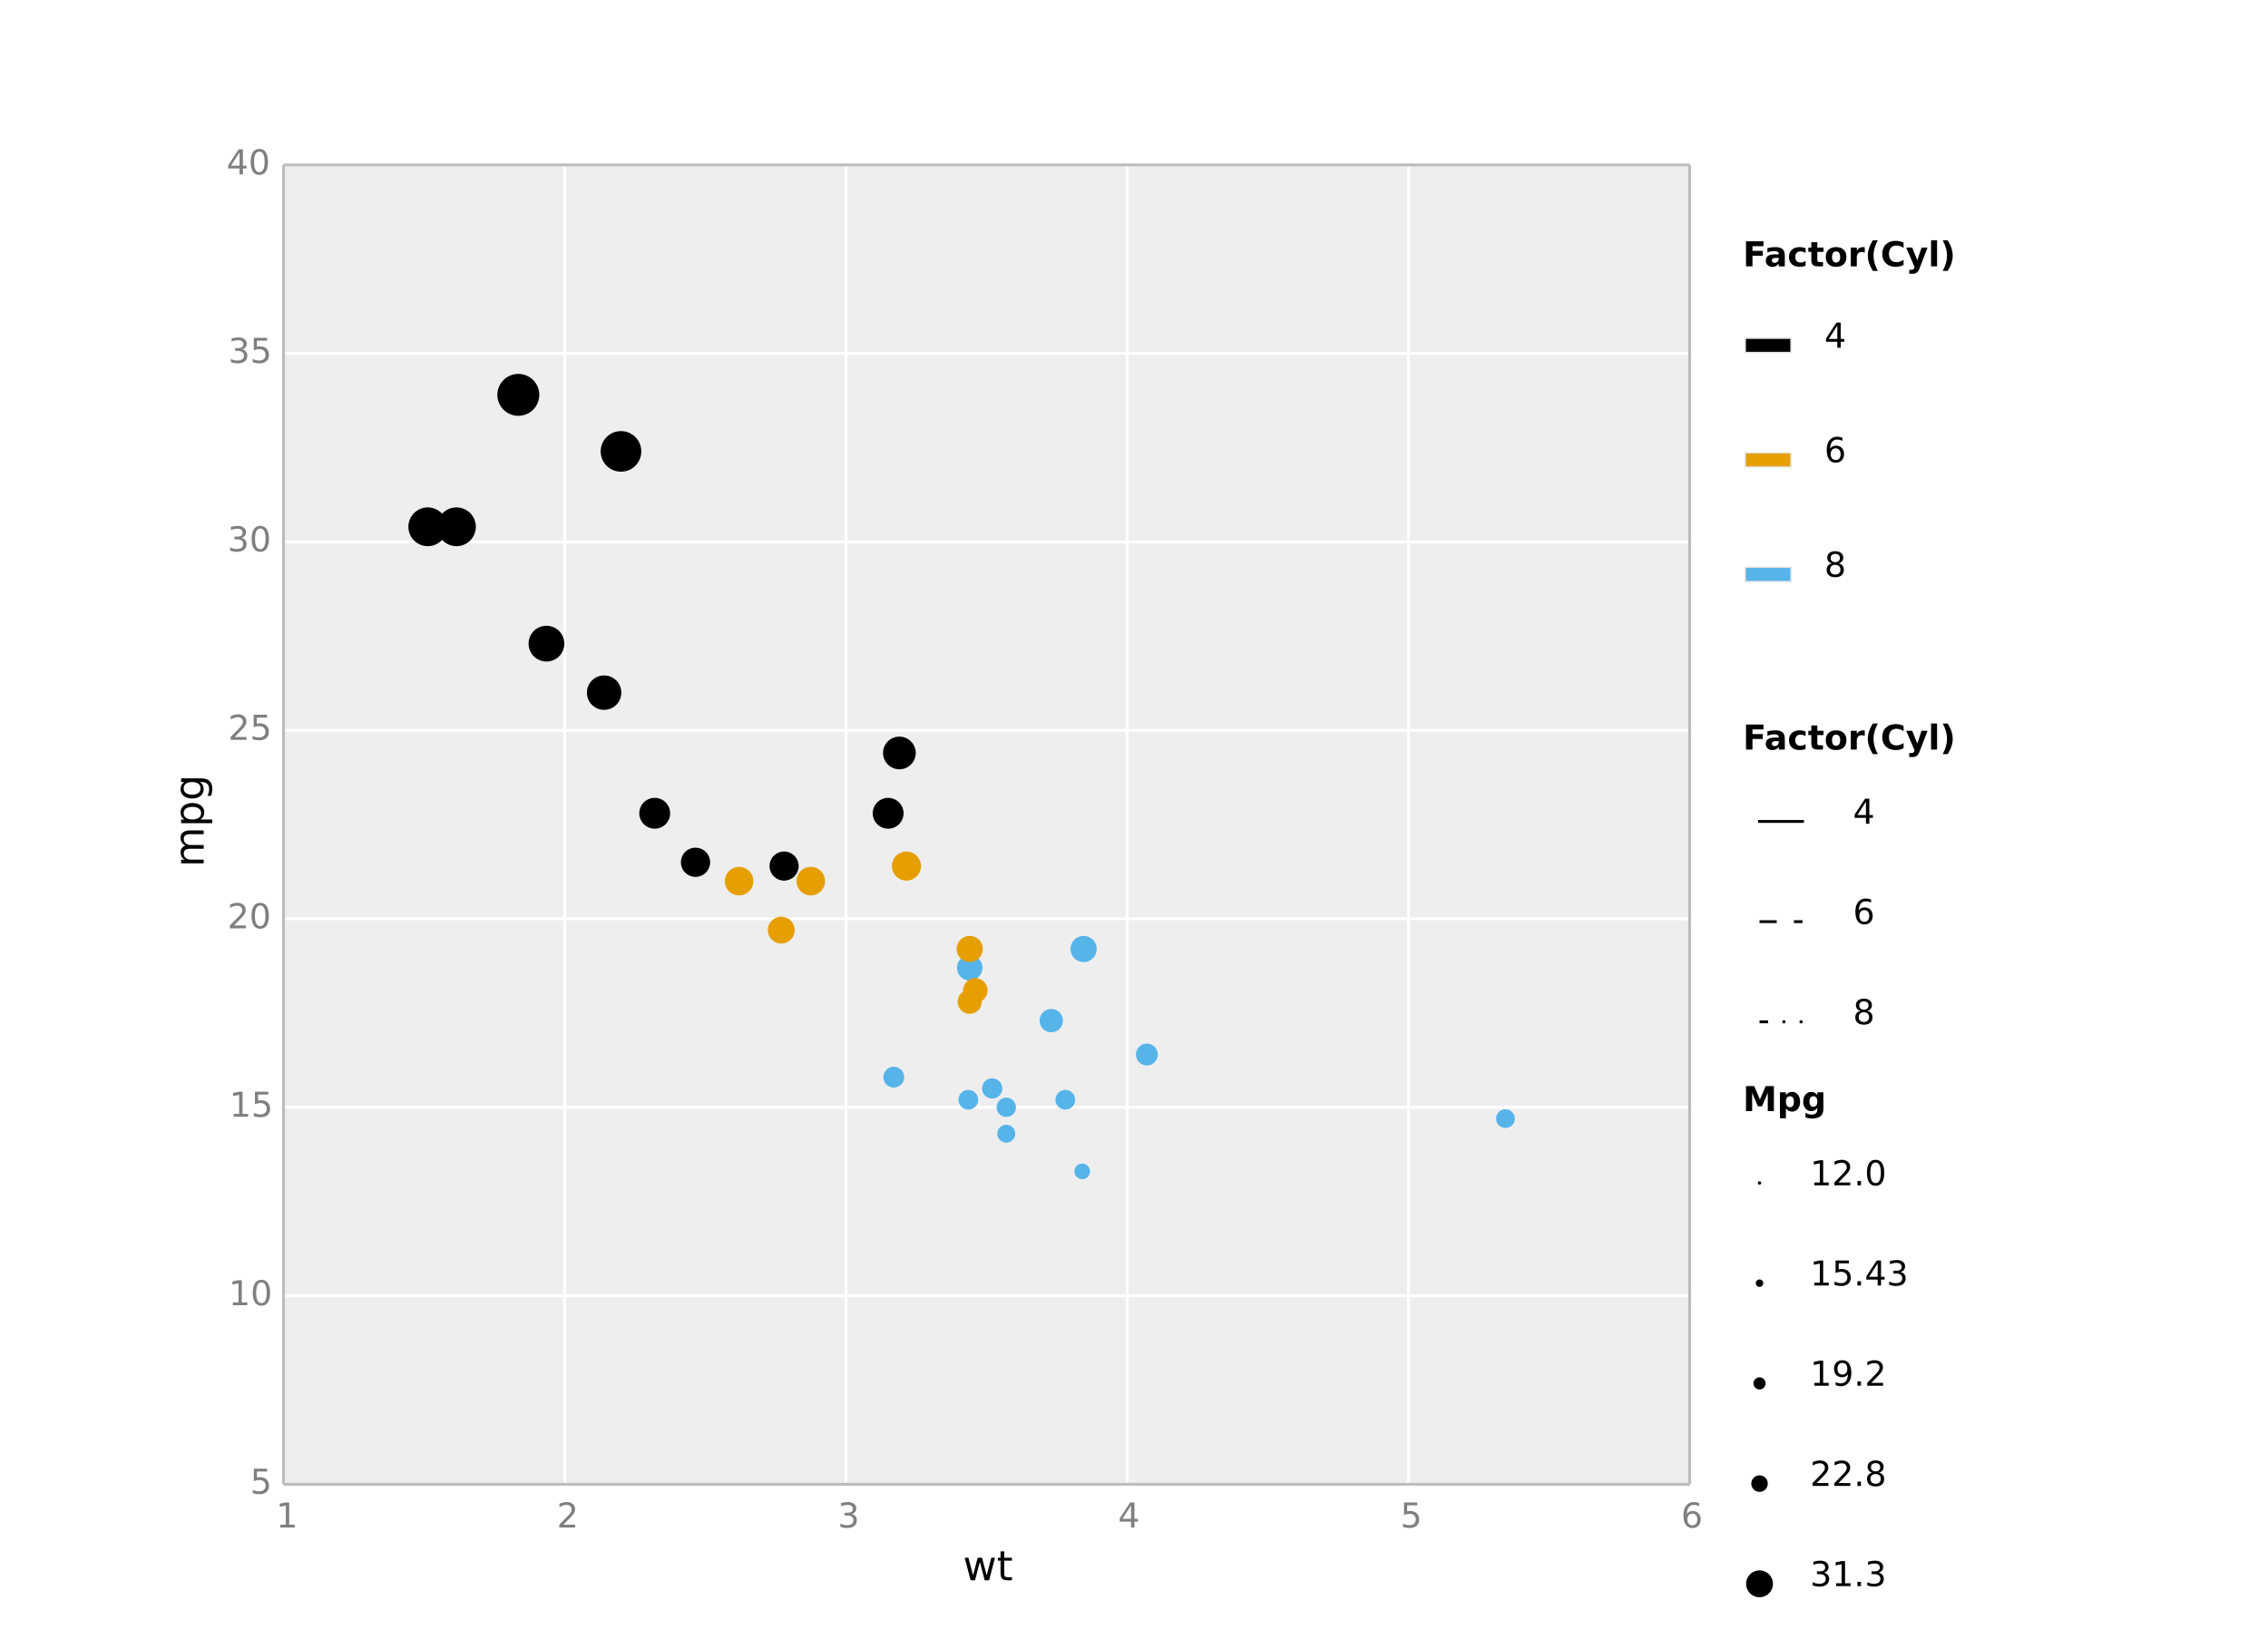 <?xml version="1.0" encoding="utf-8" standalone="no"?>
<!DOCTYPE svg PUBLIC "-//W3C//DTD SVG 1.1//EN"
  "http://www.w3.org/Graphics/SVG/1.1/DTD/svg11.dtd">
<!-- Created with matplotlib (http://matplotlib.org/) -->
<svg height="576pt" version="1.1" viewBox="0 0 792 576" width="792pt" xmlns="http://www.w3.org/2000/svg" xmlns:xlink="http://www.w3.org/1999/xlink">
 <defs>
  <style type="text/css">
*{stroke-linecap:butt;stroke-linejoin:round;}
  </style>
 </defs>
 <g id="figure_1">
  <g id="patch_1">
   <path d="
M0 576
L792 576
L792 0
L0 0
z
" style="fill:#ffffff;"/>
  </g>
  <g id="axes_1">
   <g id="patch_2">
    <path d="
M99 518.4
L590.04 518.4
L590.04 57.6
L99 57.6
z
" style="fill:#eeeeee;"/>
   </g>
   <g id="matplotlib.axis_1">
    <g id="xtick_1">
     <g id="line2d_1">
      <path clip-path="url(#pfeb518cb43)" d="
M99 518.4
L99 57.6" style="fill:none;stroke:#ffffff;stroke-linecap:square;"/>
     </g>
     <g id="line2d_2">
      <defs>
       <path d="
M0 0
L0 0" id="ma7cca62f3e" style="stroke:#7f7f7f;stroke-width:0.5;"/>
      </defs>
      <g>
       <use style="fill:#7f7f7f;stroke:#7f7f7f;stroke-width:0.5;" x="99.0" xlink:href="#ma7cca62f3e" y="518.4"/>
      </g>
     </g>
     <g id="line2d_3">
      <g>
       <use style="fill:#7f7f7f;stroke:#7f7f7f;stroke-width:0.5;" x="99.0" xlink:href="#ma7cca62f3e" y="57.6"/>
      </g>
     </g>
     <g id="text_1">
      <!-- 1 -->
      <defs>
       <path d="
M12.406 8.297
L28.516 8.297
L28.516 63.922
L10.984 60.406
L10.984 69.391
L28.422 72.906
L38.281 72.906
L38.281 8.297
L54.391 8.297
L54.391 0
L12.406 0
z
" id="BitstreamVeraSans-Roman-31"/>
      </defs>
      <g style="fill:#7f7f7f;" transform="translate(96.396 533.518)scale(0.12 -0.12)">
       <use xlink:href="#BitstreamVeraSans-Roman-31"/>
      </g>
     </g>
    </g>
    <g id="xtick_2">
     <g id="line2d_4">
      <path clip-path="url(#pfeb518cb43)" d="
M197.208 518.4
L197.208 57.6" style="fill:none;stroke:#ffffff;stroke-linecap:square;"/>
     </g>
     <g id="line2d_5">
      <g>
       <use style="fill:#7f7f7f;stroke:#7f7f7f;stroke-width:0.5;" x="197.208" xlink:href="#ma7cca62f3e" y="518.4"/>
      </g>
     </g>
     <g id="line2d_6">
      <g>
       <use style="fill:#7f7f7f;stroke:#7f7f7f;stroke-width:0.5;" x="197.208" xlink:href="#ma7cca62f3e" y="57.6"/>
      </g>
     </g>
     <g id="text_2">
      <!-- 2 -->
      <defs>
       <path d="
M19.188 8.297
L53.609 8.297
L53.609 0
L7.328 0
L7.328 8.297
Q12.938 14.109 22.625 23.891
Q32.328 33.688 34.812 36.531
Q39.547 41.844 41.422 45.531
Q43.312 49.219 43.312 52.781
Q43.312 58.594 39.234 62.25
Q35.156 65.922 28.609 65.922
Q23.969 65.922 18.812 64.312
Q13.672 62.703 7.812 59.422
L7.812 69.391
Q13.766 71.781 18.938 73
Q24.125 74.219 28.422 74.219
Q39.75 74.219 46.484 68.547
Q53.219 62.891 53.219 53.422
Q53.219 48.922 51.531 44.891
Q49.859 40.875 45.406 35.406
Q44.188 33.984 37.641 27.219
Q31.109 20.453 19.188 8.297" id="BitstreamVeraSans-Roman-32"/>
      </defs>
      <g style="fill:#7f7f7f;" transform="translate(194.431 533.518)scale(0.12 -0.12)">
       <use xlink:href="#BitstreamVeraSans-Roman-32"/>
      </g>
     </g>
    </g>
    <g id="xtick_3">
     <g id="line2d_7">
      <path clip-path="url(#pfeb518cb43)" d="
M295.416 518.4
L295.416 57.6" style="fill:none;stroke:#ffffff;stroke-linecap:square;"/>
     </g>
     <g id="line2d_8">
      <g>
       <use style="fill:#7f7f7f;stroke:#7f7f7f;stroke-width:0.5;" x="295.416" xlink:href="#ma7cca62f3e" y="518.4"/>
      </g>
     </g>
     <g id="line2d_9">
      <g>
       <use style="fill:#7f7f7f;stroke:#7f7f7f;stroke-width:0.5;" x="295.416" xlink:href="#ma7cca62f3e" y="57.6"/>
      </g>
     </g>
     <g id="text_3">
      <!-- 3 -->
      <defs>
       <path d="
M40.578 39.312
Q47.656 37.797 51.625 33
Q55.609 28.219 55.609 21.188
Q55.609 10.406 48.188 4.484
Q40.766 -1.422 27.094 -1.422
Q22.516 -1.422 17.656 -0.516
Q12.797 0.391 7.625 2.203
L7.625 11.719
Q11.719 9.328 16.594 8.109
Q21.484 6.891 26.812 6.891
Q36.078 6.891 40.938 10.547
Q45.797 14.203 45.797 21.188
Q45.797 27.641 41.281 31.266
Q36.766 34.906 28.719 34.906
L20.219 34.906
L20.219 43.016
L29.109 43.016
Q36.375 43.016 40.234 45.922
Q44.094 48.828 44.094 54.297
Q44.094 59.906 40.109 62.906
Q36.141 65.922 28.719 65.922
Q24.656 65.922 20.016 65.031
Q15.375 64.156 9.812 62.312
L9.812 71.094
Q15.438 72.656 20.344 73.438
Q25.25 74.219 29.594 74.219
Q40.828 74.219 47.359 69.109
Q53.906 64.016 53.906 55.328
Q53.906 49.266 50.438 45.094
Q46.969 40.922 40.578 39.312" id="BitstreamVeraSans-Roman-33"/>
      </defs>
      <g style="fill:#7f7f7f;" transform="translate(292.537 533.518)scale(0.12 -0.12)">
       <use xlink:href="#BitstreamVeraSans-Roman-33"/>
      </g>
     </g>
    </g>
    <g id="xtick_4">
     <g id="line2d_10">
      <path clip-path="url(#pfeb518cb43)" d="
M393.624 518.4
L393.624 57.6" style="fill:none;stroke:#ffffff;stroke-linecap:square;"/>
     </g>
     <g id="line2d_11">
      <g>
       <use style="fill:#7f7f7f;stroke:#7f7f7f;stroke-width:0.5;" x="393.624" xlink:href="#ma7cca62f3e" y="518.4"/>
      </g>
     </g>
     <g id="line2d_12">
      <g>
       <use style="fill:#7f7f7f;stroke:#7f7f7f;stroke-width:0.5;" x="393.624" xlink:href="#ma7cca62f3e" y="57.6"/>
      </g>
     </g>
     <g id="text_4">
      <!-- 4 -->
      <defs>
       <path d="
M37.797 64.312
L12.891 25.391
L37.797 25.391
z

M35.203 72.906
L47.609 72.906
L47.609 25.391
L58.016 25.391
L58.016 17.188
L47.609 17.188
L47.609 0
L37.797 0
L37.797 17.188
L4.891 17.188
L4.891 26.703
z
" id="BitstreamVeraSans-Roman-34"/>
      </defs>
      <g style="fill:#7f7f7f;" transform="translate(390.437 533.518)scale(0.12 -0.12)">
       <use xlink:href="#BitstreamVeraSans-Roman-34"/>
      </g>
     </g>
    </g>
    <g id="xtick_5">
     <g id="line2d_13">
      <path clip-path="url(#pfeb518cb43)" d="
M491.832 518.4
L491.832 57.6" style="fill:none;stroke:#ffffff;stroke-linecap:square;"/>
     </g>
     <g id="line2d_14">
      <g>
       <use style="fill:#7f7f7f;stroke:#7f7f7f;stroke-width:0.5;" x="491.832" xlink:href="#ma7cca62f3e" y="518.4"/>
      </g>
     </g>
     <g id="line2d_15">
      <g>
       <use style="fill:#7f7f7f;stroke:#7f7f7f;stroke-width:0.5;" x="491.832" xlink:href="#ma7cca62f3e" y="57.6"/>
      </g>
     </g>
     <g id="text_5">
      <!-- 5 -->
      <defs>
       <path d="
M10.797 72.906
L49.516 72.906
L49.516 64.594
L19.828 64.594
L19.828 46.734
Q21.969 47.469 24.109 47.828
Q26.266 48.188 28.422 48.188
Q40.625 48.188 47.75 41.5
Q54.891 34.812 54.891 23.391
Q54.891 11.625 47.562 5.094
Q40.234 -1.422 26.906 -1.422
Q22.312 -1.422 17.547 -0.641
Q12.797 0.141 7.719 1.703
L7.719 11.625
Q12.109 9.234 16.797 8.062
Q21.484 6.891 26.703 6.891
Q35.156 6.891 40.078 11.328
Q45.016 15.766 45.016 23.391
Q45.016 31 40.078 35.438
Q35.156 39.891 26.703 39.891
Q22.75 39.891 18.812 39.016
Q14.891 38.141 10.797 36.281
z
" id="BitstreamVeraSans-Roman-35"/>
      </defs>
      <g style="fill:#7f7f7f;" transform="translate(489.002 533.518)scale(0.12 -0.12)">
       <use xlink:href="#BitstreamVeraSans-Roman-35"/>
      </g>
     </g>
    </g>
    <g id="xtick_6">
     <g id="line2d_16">
      <path clip-path="url(#pfeb518cb43)" d="
M590.04 518.4
L590.04 57.6" style="fill:none;stroke:#ffffff;stroke-linecap:square;"/>
     </g>
     <g id="line2d_17">
      <g>
       <use style="fill:#7f7f7f;stroke:#7f7f7f;stroke-width:0.5;" x="590.04" xlink:href="#ma7cca62f3e" y="518.4"/>
      </g>
     </g>
     <g id="line2d_18">
      <g>
       <use style="fill:#7f7f7f;stroke:#7f7f7f;stroke-width:0.5;" x="590.04" xlink:href="#ma7cca62f3e" y="57.6"/>
      </g>
     </g>
     <g id="text_6">
      <!-- 6 -->
      <defs>
       <path d="
M33.016 40.375
Q26.375 40.375 22.484 35.828
Q18.609 31.297 18.609 23.391
Q18.609 15.531 22.484 10.953
Q26.375 6.391 33.016 6.391
Q39.656 6.391 43.531 10.953
Q47.406 15.531 47.406 23.391
Q47.406 31.297 43.531 35.828
Q39.656 40.375 33.016 40.375
M52.594 71.297
L52.594 62.312
Q48.875 64.062 45.094 64.984
Q41.312 65.922 37.594 65.922
Q27.828 65.922 22.672 59.328
Q17.531 52.734 16.797 39.406
Q19.672 43.656 24.016 45.922
Q28.375 48.188 33.594 48.188
Q44.578 48.188 50.953 41.516
Q57.328 34.859 57.328 23.391
Q57.328 12.156 50.688 5.359
Q44.047 -1.422 33.016 -1.422
Q20.359 -1.422 13.672 8.266
Q6.984 17.969 6.984 36.375
Q6.984 53.656 15.188 63.938
Q23.391 74.219 37.203 74.219
Q40.922 74.219 44.703 73.484
Q48.484 72.75 52.594 71.297" id="BitstreamVeraSans-Roman-36"/>
      </defs>
      <g style="fill:#7f7f7f;" transform="translate(587.019 533.518)scale(0.12 -0.12)">
       <use xlink:href="#BitstreamVeraSans-Roman-36"/>
      </g>
     </g>
    </g>
    <g id="text_7">
     <!-- wt -->
     <defs>
      <path d="
M4.203 54.688
L13.188 54.688
L24.422 12.016
L35.594 54.688
L46.188 54.688
L57.422 12.016
L68.609 54.688
L77.594 54.688
L63.281 0
L52.688 0
L40.922 44.828
L29.109 0
L18.5 0
z
" id="BitstreamVeraSans-Roman-77"/>
      <path d="
M18.312 70.219
L18.312 54.688
L36.812 54.688
L36.812 47.703
L18.312 47.703
L18.312 18.016
Q18.312 11.328 20.141 9.422
Q21.969 7.516 27.594 7.516
L36.812 7.516
L36.812 0
L27.594 0
Q17.188 0 13.234 3.875
Q9.281 7.766 9.281 18.016
L9.281 47.703
L2.688 47.703
L2.688 54.688
L9.281 54.688
L9.281 70.219
z
" id="BitstreamVeraSans-Roman-74"/>
     </defs>
     <g transform="translate(336.284 551.956)scale(0.144 -0.144)">
      <use xlink:href="#BitstreamVeraSans-Roman-77"/>
      <use x="81.787" xlink:href="#BitstreamVeraSans-Roman-74"/>
     </g>
    </g>
   </g>
   <g id="matplotlib.axis_2">
    <g id="ytick_1">
     <g id="line2d_19">
      <path clip-path="url(#pfeb518cb43)" d="
M99 518.4
L590.04 518.4" style="fill:none;stroke:#ffffff;stroke-linecap:square;"/>
     </g>
     <g id="line2d_20">
      <g>
       <use style="fill:#7f7f7f;stroke:#7f7f7f;stroke-width:0.5;" x="99.0" xlink:href="#ma7cca62f3e" y="518.4"/>
      </g>
     </g>
     <g id="line2d_21">
      <g>
       <use style="fill:#7f7f7f;stroke:#7f7f7f;stroke-width:0.5;" x="590.04" xlink:href="#ma7cca62f3e" y="518.4"/>
      </g>
     </g>
     <g id="text_8">
      <!-- 5 -->
      <g style="fill:#7f7f7f;" transform="translate(87.339 521.711)scale(0.12 -0.12)">
       <use xlink:href="#BitstreamVeraSans-Roman-35"/>
      </g>
     </g>
    </g>
    <g id="ytick_2">
     <g id="line2d_22">
      <path clip-path="url(#pfeb518cb43)" d="
M99 452.571
L590.04 452.571" style="fill:none;stroke:#ffffff;stroke-linecap:square;"/>
     </g>
     <g id="line2d_23">
      <g>
       <use style="fill:#7f7f7f;stroke:#7f7f7f;stroke-width:0.5;" x="99.0" xlink:href="#ma7cca62f3e" y="452.571"/>
      </g>
     </g>
     <g id="line2d_24">
      <g>
       <use style="fill:#7f7f7f;stroke:#7f7f7f;stroke-width:0.5;" x="590.04" xlink:href="#ma7cca62f3e" y="452.571"/>
      </g>
     </g>
     <g id="text_9">
      <!-- 10 -->
      <defs>
       <path d="
M31.781 66.406
Q24.172 66.406 20.328 58.906
Q16.5 51.422 16.5 36.375
Q16.5 21.391 20.328 13.891
Q24.172 6.391 31.781 6.391
Q39.453 6.391 43.281 13.891
Q47.125 21.391 47.125 36.375
Q47.125 51.422 43.281 58.906
Q39.453 66.406 31.781 66.406
M31.781 74.219
Q44.047 74.219 50.516 64.516
Q56.984 54.828 56.984 36.375
Q56.984 17.969 50.516 8.266
Q44.047 -1.422 31.781 -1.422
Q19.531 -1.422 13.062 8.266
Q6.594 17.969 6.594 36.375
Q6.594 54.828 13.062 64.516
Q19.531 74.219 31.781 74.219" id="BitstreamVeraSans-Roman-30"/>
      </defs>
      <g style="fill:#7f7f7f;" transform="translate(79.845 455.883)scale(0.12 -0.12)">
       <use xlink:href="#BitstreamVeraSans-Roman-31"/>
       <use x="63.623" xlink:href="#BitstreamVeraSans-Roman-30"/>
      </g>
     </g>
    </g>
    <g id="ytick_3">
     <g id="line2d_25">
      <path clip-path="url(#pfeb518cb43)" d="
M99 386.743
L590.04 386.743" style="fill:none;stroke:#ffffff;stroke-linecap:square;"/>
     </g>
     <g id="line2d_26">
      <g>
       <use style="fill:#7f7f7f;stroke:#7f7f7f;stroke-width:0.5;" x="99.0" xlink:href="#ma7cca62f3e" y="386.743"/>
      </g>
     </g>
     <g id="line2d_27">
      <g>
       <use style="fill:#7f7f7f;stroke:#7f7f7f;stroke-width:0.5;" x="590.04" xlink:href="#ma7cca62f3e" y="386.743"/>
      </g>
     </g>
     <g id="text_10">
      <!-- 15 -->
      <g style="fill:#7f7f7f;" transform="translate(80.096 390.054)scale(0.12 -0.12)">
       <use xlink:href="#BitstreamVeraSans-Roman-31"/>
       <use x="63.623" xlink:href="#BitstreamVeraSans-Roman-35"/>
      </g>
     </g>
    </g>
    <g id="ytick_4">
     <g id="line2d_28">
      <path clip-path="url(#pfeb518cb43)" d="
M99 320.914
L590.04 320.914" style="fill:none;stroke:#ffffff;stroke-linecap:square;"/>
     </g>
     <g id="line2d_29">
      <g>
       <use style="fill:#7f7f7f;stroke:#7f7f7f;stroke-width:0.5;" x="99.0" xlink:href="#ma7cca62f3e" y="320.914"/>
      </g>
     </g>
     <g id="line2d_30">
      <g>
       <use style="fill:#7f7f7f;stroke:#7f7f7f;stroke-width:0.5;" x="590.04" xlink:href="#ma7cca62f3e" y="320.914"/>
      </g>
     </g>
     <g id="text_11">
      <!-- 20 -->
      <g style="fill:#7f7f7f;" transform="translate(79.406 324.226)scale(0.12 -0.12)">
       <use xlink:href="#BitstreamVeraSans-Roman-32"/>
       <use x="63.623" xlink:href="#BitstreamVeraSans-Roman-30"/>
      </g>
     </g>
    </g>
    <g id="ytick_5">
     <g id="line2d_31">
      <path clip-path="url(#pfeb518cb43)" d="
M99 255.086
L590.04 255.086" style="fill:none;stroke:#ffffff;stroke-linecap:square;"/>
     </g>
     <g id="line2d_32">
      <g>
       <use style="fill:#7f7f7f;stroke:#7f7f7f;stroke-width:0.5;" x="99.0" xlink:href="#ma7cca62f3e" y="255.086"/>
      </g>
     </g>
     <g id="line2d_33">
      <g>
       <use style="fill:#7f7f7f;stroke:#7f7f7f;stroke-width:0.5;" x="590.04" xlink:href="#ma7cca62f3e" y="255.086"/>
      </g>
     </g>
     <g id="text_12">
      <!-- 25 -->
      <g style="fill:#7f7f7f;" transform="translate(79.657 258.397)scale(0.12 -0.12)">
       <use xlink:href="#BitstreamVeraSans-Roman-32"/>
       <use x="63.623" xlink:href="#BitstreamVeraSans-Roman-35"/>
      </g>
     </g>
    </g>
    <g id="ytick_6">
     <g id="line2d_34">
      <path clip-path="url(#pfeb518cb43)" d="
M99 189.257
L590.04 189.257" style="fill:none;stroke:#ffffff;stroke-linecap:square;"/>
     </g>
     <g id="line2d_35">
      <g>
       <use style="fill:#7f7f7f;stroke:#7f7f7f;stroke-width:0.5;" x="99.0" xlink:href="#ma7cca62f3e" y="189.257"/>
      </g>
     </g>
     <g id="line2d_36">
      <g>
       <use style="fill:#7f7f7f;stroke:#7f7f7f;stroke-width:0.5;" x="590.04" xlink:href="#ma7cca62f3e" y="189.257"/>
      </g>
     </g>
     <g id="text_13">
      <!-- 30 -->
      <g style="fill:#7f7f7f;" transform="translate(79.442 192.568)scale(0.12 -0.12)">
       <use xlink:href="#BitstreamVeraSans-Roman-33"/>
       <use x="63.623" xlink:href="#BitstreamVeraSans-Roman-30"/>
      </g>
     </g>
    </g>
    <g id="ytick_7">
     <g id="line2d_37">
      <path clip-path="url(#pfeb518cb43)" d="
M99 123.429
L590.04 123.429" style="fill:none;stroke:#ffffff;stroke-linecap:square;"/>
     </g>
     <g id="line2d_38">
      <g>
       <use style="fill:#7f7f7f;stroke:#7f7f7f;stroke-width:0.5;" x="99.0" xlink:href="#ma7cca62f3e" y="123.429"/>
      </g>
     </g>
     <g id="line2d_39">
      <g>
       <use style="fill:#7f7f7f;stroke:#7f7f7f;stroke-width:0.5;" x="590.04" xlink:href="#ma7cca62f3e" y="123.429"/>
      </g>
     </g>
     <g id="text_14">
      <!-- 35 -->
      <g style="fill:#7f7f7f;" transform="translate(79.693 126.74)scale(0.12 -0.12)">
       <use xlink:href="#BitstreamVeraSans-Roman-33"/>
       <use x="63.623" xlink:href="#BitstreamVeraSans-Roman-35"/>
      </g>
     </g>
    </g>
    <g id="ytick_8">
     <g id="line2d_40">
      <path clip-path="url(#pfeb518cb43)" d="
M99 57.6
L590.04 57.6" style="fill:none;stroke:#ffffff;stroke-linecap:square;"/>
     </g>
     <g id="line2d_41">
      <g>
       <use style="fill:#7f7f7f;stroke:#7f7f7f;stroke-width:0.5;" x="99.0" xlink:href="#ma7cca62f3e" y="57.6"/>
      </g>
     </g>
     <g id="line2d_42">
      <g>
       <use style="fill:#7f7f7f;stroke:#7f7f7f;stroke-width:0.5;" x="590.04" xlink:href="#ma7cca62f3e" y="57.6"/>
      </g>
     </g>
     <g id="text_15">
      <!-- 40 -->
      <g style="fill:#7f7f7f;" transform="translate(79.114 60.911)scale(0.12 -0.12)">
       <use xlink:href="#BitstreamVeraSans-Roman-34"/>
       <use x="63.623" xlink:href="#BitstreamVeraSans-Roman-30"/>
      </g>
     </g>
    </g>
    <g id="text_16">
     <!-- mpg -->
     <defs>
      <path d="
M52 44.188
Q55.375 50.25 60.062 53.125
Q64.75 56 71.094 56
Q79.641 56 84.281 50.016
Q88.922 44.047 88.922 33.016
L88.922 0
L79.891 0
L79.891 32.719
Q79.891 40.578 77.094 44.375
Q74.312 48.188 68.609 48.188
Q61.625 48.188 57.562 43.547
Q53.516 38.922 53.516 30.906
L53.516 0
L44.484 0
L44.484 32.719
Q44.484 40.625 41.703 44.406
Q38.922 48.188 33.109 48.188
Q26.219 48.188 22.156 43.531
Q18.109 38.875 18.109 30.906
L18.109 0
L9.078 0
L9.078 54.688
L18.109 54.688
L18.109 46.188
Q21.188 51.219 25.484 53.609
Q29.781 56 35.688 56
Q41.656 56 45.828 52.969
Q50 49.953 52 44.188" id="BitstreamVeraSans-Roman-6d"/>
      <path d="
M45.406 27.984
Q45.406 37.75 41.375 43.109
Q37.359 48.484 30.078 48.484
Q22.859 48.484 18.828 43.109
Q14.797 37.75 14.797 27.984
Q14.797 18.266 18.828 12.891
Q22.859 7.516 30.078 7.516
Q37.359 7.516 41.375 12.891
Q45.406 18.266 45.406 27.984
M54.391 6.781
Q54.391 -7.172 48.188 -13.984
Q42 -20.797 29.203 -20.797
Q24.469 -20.797 20.266 -20.094
Q16.062 -19.391 12.109 -17.922
L12.109 -9.188
Q16.062 -11.328 19.922 -12.344
Q23.781 -13.375 27.781 -13.375
Q36.625 -13.375 41.016 -8.766
Q45.406 -4.156 45.406 5.172
L45.406 9.625
Q42.625 4.781 38.281 2.391
Q33.938 0 27.875 0
Q17.828 0 11.672 7.656
Q5.516 15.328 5.516 27.984
Q5.516 40.672 11.672 48.328
Q17.828 56 27.875 56
Q33.938 56 38.281 53.609
Q42.625 51.219 45.406 46.391
L45.406 54.688
L54.391 54.688
z
" id="BitstreamVeraSans-Roman-67"/>
      <path d="
M18.109 8.203
L18.109 -20.797
L9.078 -20.797
L9.078 54.688
L18.109 54.688
L18.109 46.391
Q20.953 51.266 25.266 53.625
Q29.594 56 35.594 56
Q45.562 56 51.781 48.094
Q58.016 40.188 58.016 27.297
Q58.016 14.406 51.781 6.484
Q45.562 -1.422 35.594 -1.422
Q29.594 -1.422 25.266 0.953
Q20.953 3.328 18.109 8.203
M48.688 27.297
Q48.688 37.203 44.609 42.844
Q40.531 48.484 33.406 48.484
Q26.266 48.484 22.188 42.844
Q18.109 37.203 18.109 27.297
Q18.109 17.391 22.188 11.75
Q26.266 6.109 33.406 6.109
Q40.531 6.109 44.609 11.75
Q48.688 17.391 48.688 27.297" id="BitstreamVeraSans-Roman-70"/>
     </defs>
     <g transform="translate(71.119 302.847)rotate(-90.0)scale(0.144 -0.144)">
      <use xlink:href="#BitstreamVeraSans-Roman-6d"/>
      <use x="97.412" xlink:href="#BitstreamVeraSans-Roman-70"/>
      <use x="160.889" xlink:href="#BitstreamVeraSans-Roman-67"/>
     </g>
    </g>
   </g>
   <g id="PathCollection_1">
    <defs>
     <path d="
M0 5.136
C1.362 5.136 2.669 4.595 3.632 3.632
C4.595 2.669 5.136 1.362 5.136 0
C5.136 -1.362 4.595 -2.669 3.632 -3.632
C2.669 -4.595 1.362 -5.136 0 -5.136
C-1.362 -5.136 -2.669 -4.595 -3.632 -3.632
C-4.595 -2.669 -5.136 -1.362 -5.136 0
C-5.136 1.362 -4.595 2.669 -3.632 3.632
C-2.669 4.595 -1.362 5.136 0 5.136
z
" id="C0_0_f14e8b351e"/>
     <path d="
M0 5.458
C1.447 5.458 2.836 4.883 3.859 3.859
C4.883 2.836 5.458 1.447 5.458 0
C5.458 -1.447 4.883 -2.836 3.859 -3.859
C2.836 -4.883 1.447 -5.458 0 -5.458
C-1.447 -5.458 -2.836 -4.883 -3.859 -3.859
C-4.883 -2.836 -5.458 -1.447 -5.458 0
C-5.458 1.447 -4.883 2.836 -3.859 3.859
C-2.836 4.883 -1.447 5.458 0 5.458
z
" id="C0_1_6c08692df1"/>
     <path d="
M0 5.136
C1.362 5.136 2.669 4.595 3.632 3.632
C4.595 2.669 5.136 1.362 5.136 0
C5.136 -1.362 4.595 -2.669 3.632 -3.632
C2.669 -4.595 1.362 -5.136 0 -5.136
C-1.362 -5.136 -2.669 -4.595 -3.632 -3.632
C-4.595 -2.669 -5.136 -1.362 -5.136 0
C-5.136 1.362 -4.595 2.669 -3.632 3.632
C-2.669 4.595 -1.362 5.136 0 5.136
z
" id="C0_2_f14e8b351e"/>
     <path d="
M0 6.842
C1.814 6.842 3.555 6.121 4.838 4.838
C6.121 3.555 6.842 1.814 6.842 0
C6.842 -1.814 6.121 -3.555 4.838 -4.838
C3.555 -6.121 1.814 -6.842 0 -6.842
C-1.814 -6.842 -3.555 -6.121 -4.838 -4.838
C-6.121 -3.555 -6.842 -1.814 -6.842 0
C-6.842 1.814 -6.121 3.555 -4.838 4.838
C-3.555 6.121 -1.814 6.842 0 6.842
z
" id="C0_3_2696f701bb"/>
     <path d="
M0 6.523
C1.73 6.523 3.389 5.836 4.613 4.613
C5.836 3.389 6.523 1.73 6.523 0
C6.523 -1.73 5.836 -3.389 4.613 -4.613
C3.389 -5.836 1.73 -6.523 0 -6.523
C-1.73 -6.523 -3.389 -5.836 -4.613 -4.613
C-5.836 -3.389 -6.523 -1.73 -6.523 0
C-6.523 1.73 -5.836 3.389 -4.613 4.613
C-3.389 5.836 -1.73 6.523 0 6.523
z
" id="C0_4_95c412fcdc"/>
     <path d="
M0 7.071
C1.875 7.071 3.674 6.326 5 5
C6.326 3.674 7.071 1.875 7.071 0
C7.071 -1.875 6.326 -3.674 5 -5
C3.674 -6.326 1.875 -7.071 0 -7.071
C-1.875 -7.071 -3.674 -6.326 -5 -5
C-6.326 -3.674 -7.071 -1.875 -7.071 0
C-7.071 1.875 -6.326 3.674 -5 5
C-3.674 6.326 -1.875 7.071 0 7.071
z
" id="C0_5_483d1e1a4f"/>
     <path d="
M0 4.86
C1.289 4.86 2.525 4.348 3.436 3.436
C4.348 2.525 4.86 1.289 4.86 0
C4.86 -1.289 4.348 -2.525 3.436 -3.436
C2.525 -4.348 1.289 -4.86 0 -4.86
C-1.289 -4.86 -2.525 -4.348 -3.436 -3.436
C-4.348 -2.525 -4.86 -1.289 -4.86 0
C-4.86 1.289 -4.348 2.525 -3.436 3.436
C-2.525 4.348 -1.289 4.86 0 4.86
z
" id="C0_6_56cccde48f"/>
     <path d="
M0 5.996
C1.59 5.996 3.116 5.365 4.24 4.24
C5.365 3.116 5.996 1.59 5.996 0
C5.996 -1.59 5.365 -3.116 4.24 -4.24
C3.116 -5.365 1.59 -5.996 0 -5.996
C-1.59 -5.996 -3.116 -5.365 -4.24 -4.24
C-5.365 -3.116 -5.996 -1.59 -5.996 0
C-5.996 1.59 -5.365 3.116 -4.24 4.24
C-3.116 5.365 -1.59 5.996 0 5.996
z
" id="C0_7_d5bf083025"/>
     <path d="
M0 5.761
C1.528 5.761 2.993 5.154 4.074 4.074
C5.154 2.993 5.761 1.528 5.761 0
C5.761 -1.528 5.154 -2.993 4.074 -4.074
C2.993 -5.154 1.528 -5.761 0 -5.761
C-1.528 -5.761 -2.993 -5.154 -4.074 -4.074
C-5.154 -2.993 -5.761 -1.528 -5.761 0
C-5.761 1.528 -5.154 2.993 -4.074 4.074
C-2.993 5.154 -1.528 5.761 0 5.761
z
" id="C0_8_9d42f8cd99"/>
     <path d="
M0 6.523
C1.73 6.523 3.389 5.836 4.613 4.613
C5.836 3.389 6.523 1.73 6.523 0
C6.523 -1.73 5.836 -3.389 4.613 -4.613
C3.389 -5.836 1.73 -6.523 0 -6.523
C-1.73 -6.523 -3.389 -5.836 -4.613 -4.613
C-5.836 -3.389 -6.523 -1.73 -6.523 0
C-6.523 1.73 -5.836 3.389 -4.613 4.613
C-3.389 5.836 -1.73 6.523 0 6.523
z
" id="C0_9_95c412fcdc"/>
     <path d="
M0 4.838
C1.283 4.838 2.514 4.328 3.421 3.421
C4.328 2.514 4.838 1.283 4.838 0
C4.838 -1.283 4.328 -2.514 3.421 -3.421
C2.514 -4.328 1.283 -4.838 0 -4.838
C-1.283 -4.838 -2.514 -4.328 -3.421 -3.421
C-4.328 -2.514 -4.838 -1.283 -4.838 0
C-4.838 1.283 -4.328 2.514 -3.421 3.421
C-2.514 4.328 -1.283 4.838 0 4.838
z
" id="C0_a_58ece018bf"/>
    </defs>
    <g clip-path="url(#pfeb518cb43)">
     <use style="stroke:#000000;stroke-width:0.5;" x="228.635" xlink:href="#C0_0_f14e8b351e" y="284.05"/>
    </g>
    <g clip-path="url(#pfeb518cb43)">
     <use style="stroke:#000000;stroke-width:0.5;" x="314.076" xlink:href="#C0_1_6c08692df1" y="262.985"/>
    </g>
    <g clip-path="url(#pfeb518cb43)">
     <use style="stroke:#000000;stroke-width:0.5;" x="310.147" xlink:href="#C0_2_f14e8b351e" y="284.05"/>
    </g>
    <g clip-path="url(#pfeb518cb43)">
     <use style="stroke:#000000;stroke-width:0.5;" x="216.85" xlink:href="#C0_3_2696f701bb" y="157.659"/>
    </g>
    <g clip-path="url(#pfeb518cb43)">
     <use style="stroke:#000000;stroke-width:0.5;" x="159.398" xlink:href="#C0_4_95c412fcdc" y="183.991"/>
    </g>
    <g clip-path="url(#pfeb518cb43)">
     <use style="stroke:#000000;stroke-width:0.5;" x="181.004" xlink:href="#C0_5_483d1e1a4f" y="137.911"/>
    </g>
    <g clip-path="url(#pfeb518cb43)">
     <use style="stroke:#000000;stroke-width:0.5;" x="242.875" xlink:href="#C0_6_56cccde48f" y="301.166"/>
    </g>
    <g clip-path="url(#pfeb518cb43)">
     <use style="stroke:#000000;stroke-width:0.5;" x="190.824" xlink:href="#C0_7_d5bf083025" y="224.805"/>
    </g>
    <g clip-path="url(#pfeb518cb43)">
     <use style="stroke:#000000;stroke-width:0.5;" x="210.957" xlink:href="#C0_8_9d42f8cd99" y="241.92"/>
    </g>
    <g clip-path="url(#pfeb518cb43)">
     <use style="stroke:#000000;stroke-width:0.5;" x="149.381" xlink:href="#C0_9_95c412fcdc" y="183.991"/>
    </g>
    <g clip-path="url(#pfeb518cb43)">
     <use style="stroke:#000000;stroke-width:0.5;" x="273.81" xlink:href="#C0_a_58ece018bf" y="302.482"/>
    </g>
   </g>
   <g id="PathCollection_2">
    <defs>
     <path d="
M0 4.202
C1.114 4.202 2.183 3.76 2.971 2.971
C3.76 2.183 4.202 1.114 4.202 0
C4.202 -1.114 3.76 -2.183 2.971 -2.971
C2.183 -3.76 1.114 -4.202 0 -4.202
C-1.114 -4.202 -2.183 -3.76 -2.971 -2.971
C-3.76 -2.183 -4.202 -1.114 -4.202 0
C-4.202 1.114 -3.76 2.183 -2.971 2.971
C-2.183 3.76 -1.114 4.202 0 4.202
z
" id="C1_0_ab02ce0939"/>
     <path d="
M0 2.881
C0.764 2.881 1.497 2.577 2.037 2.037
C2.577 1.497 2.881 0.764 2.881 0
C2.881 -0.764 2.577 -1.497 2.037 -2.037
C1.497 -2.577 0.764 -2.881 0 -2.881
C-0.764 -2.881 -1.497 -2.577 -2.037 -2.037
C-2.577 -1.497 -2.881 -0.764 -2.881 0
C-2.881 0.764 -2.577 1.497 -2.037 2.037
C-1.497 2.577 -0.764 2.881 0 2.881
z
" id="C1_1_86e51b3cfb"/>
     <path d="
M0 3.573
C0.948 3.573 1.856 3.196 2.526 2.526
C3.196 1.856 3.573 0.948 3.573 0
C3.573 -0.948 3.196 -1.856 2.526 -2.526
C1.856 -3.196 0.948 -3.573 0 -3.573
C-0.948 -3.573 -1.856 -3.196 -2.526 -2.526
C-3.196 -1.856 -3.573 -0.948 -3.573 0
C-3.573 0.948 -3.196 1.856 -2.526 2.526
C-1.856 3.196 -0.948 3.573 0 3.573
z
" id="C1_2_a8b7a5bab5"/>
     <path d="
M0 3.832
C1.016 3.832 1.991 3.428 2.709 2.709
C3.428 1.991 3.832 1.016 3.832 0
C3.832 -1.016 3.428 -1.991 2.709 -2.709
C1.991 -3.428 1.016 -3.832 0 -3.832
C-1.016 -3.832 -1.991 -3.428 -2.709 -2.709
C-3.428 -1.991 -3.832 -1.016 -3.832 0
C-3.832 1.016 -3.428 1.991 -2.709 2.709
C-1.991 3.428 -1.016 3.832 0 3.832
z
" id="C1_3_9462386f1f"/>
     <path d="
M0 3.196
C0.848 3.196 1.66 2.859 2.26 2.26
C2.859 1.66 3.196 0.848 3.196 0
C3.196 -0.848 2.859 -1.66 2.26 -2.26
C1.66 -2.859 0.848 -3.196 0 -3.196
C-0.848 -3.196 -1.66 -2.859 -2.26 -2.26
C-2.859 -1.66 -3.196 -0.848 -3.196 0
C-3.196 0.848 -2.859 1.66 -2.26 2.26
C-1.66 2.859 -0.848 3.196 0 3.196
z
" id="C1_4_7e5707eca5"/>
     <path d="
M0 0
C0 0 0 0 0 0
C0 0 0 0 0 0
C0 0 0 0 0 0
C0 0 0 0 0 0
C0 0 0 0 0 0
C0 0 0 0 0 0
C0 0 0 0 0 0
C0 0 0 0 0 0
z
" id="C1_5_f3d49ab832"/>
     <path d="
M0 0
C0 0 0 0 0 0
C0 0 0 0 0 0
C0 0 0 0 0 0
C0 0 0 0 0 0
C0 0 0 0 0 0
C0 0 0 0 0 0
C0 0 0 0 0 0
C0 0 0 0 0 0
z
" id="C1_6_f3d49ab832"/>
     <path d="
M0 3.025
C0.802 3.025 1.572 2.706 2.139 2.139
C2.706 1.572 3.025 0.802 3.025 0
C3.025 -0.802 2.706 -1.572 2.139 -2.139
C1.572 -2.706 0.802 -3.025 0 -3.025
C-0.802 -3.025 -1.572 -2.706 -2.139 -2.139
C-2.706 -1.572 -3.025 -0.802 -3.025 0
C-3.025 0.802 -2.706 1.572 -2.139 2.139
C-1.572 2.706 -0.802 3.025 0 3.025
z
" id="C1_7_9749b463f0"/>
     <path d="
M0 3.294
C0.874 3.294 1.712 2.947 2.329 2.329
C2.947 1.712 3.294 0.874 3.294 0
C3.294 -0.874 2.947 -1.712 2.329 -2.329
C1.712 -2.947 0.874 -3.294 0 -3.294
C-0.874 -3.294 -1.712 -2.947 -2.329 -2.329
C-2.947 -1.712 -3.294 -0.874 -3.294 0
C-3.294 0.874 -2.947 1.712 -2.329 2.329
C-1.712 2.947 -0.874 3.294 0 3.294
z
" id="C1_8_4203dec53b"/>
     <path d="
M0 3.196
C0.848 3.196 1.66 2.859 2.26 2.26
C2.859 1.66 3.196 0.848 3.196 0
C3.196 -0.848 2.859 -1.66 2.26 -2.26
C1.66 -2.859 0.848 -3.196 0 -3.196
C-0.848 -3.196 -1.66 -2.859 -2.26 -2.26
C-2.859 -1.66 -3.196 -0.848 -3.196 0
C-3.196 0.848 -2.859 1.66 -2.26 2.26
C-1.66 2.859 -0.848 3.196 0 3.196
z
" id="C1_9_7e5707eca5"/>
     <path d="
M0 2.484
C0.659 2.484 1.291 2.222 1.756 1.756
C2.222 1.291 2.484 0.659 2.484 0
C2.484 -0.659 2.222 -1.291 1.756 -1.756
C1.291 -2.222 0.659 -2.484 0 -2.484
C-0.659 -2.484 -1.291 -2.222 -1.756 -1.756
C-2.222 -1.291 -2.484 -0.659 -2.484 0
C-2.484 0.659 -2.222 1.291 -1.756 1.756
C-1.291 2.222 -0.659 2.484 0 2.484
z
" id="C1_a_af21855188"/>
     <path d="
M0 4.327
C1.148 4.327 2.248 3.871 3.06 3.06
C3.871 2.248 4.327 1.148 4.327 0
C4.327 -1.148 3.871 -2.248 3.06 -3.06
C2.248 -3.871 1.148 -4.327 0 -4.327
C-1.148 -4.327 -2.248 -3.871 -3.06 -3.06
C-3.871 -2.248 -4.327 -1.148 -4.327 0
C-4.327 1.148 -3.871 2.248 -3.06 3.06
C-2.248 3.871 -1.148 4.327 0 4.327
z
" id="C1_b_94177f026c"/>
     <path d="
M0 3.39
C0.899 3.39 1.761 3.032 2.397 2.397
C3.032 1.761 3.39 0.899 3.39 0
C3.39 -0.899 3.032 -1.761 2.397 -2.397
C1.761 -3.032 0.899 -3.39 0 -3.39
C-0.899 -3.39 -1.761 -3.032 -2.397 -2.397
C-3.032 -1.761 -3.39 -0.899 -3.39 0
C-3.39 0.899 -3.032 1.761 -2.397 2.397
C-1.761 3.032 -0.899 3.39 0 3.39
z
" id="C1_c_ff754cb8d6"/>
     <path d="
M0 3.128
C0.83 3.128 1.625 2.799 2.212 2.212
C2.799 1.625 3.128 0.83 3.128 0
C3.128 -0.83 2.799 -1.625 2.212 -2.212
C1.625 -2.799 0.83 -3.128 0 -3.128
C-0.83 -3.128 -1.625 -2.799 -2.212 -2.212
C-2.799 -1.625 -3.128 -0.83 -3.128 0
C-3.128 0.83 -2.799 1.625 -2.212 2.212
C-1.625 2.799 -0.83 3.128 0 3.128
z
" id="C1_d_467df4165b"/>
    </defs>
    <g clip-path="url(#pfeb518cb43)">
     <use style="fill:#56b4e9;stroke:#56b4e9;stroke-width:0.5;" x="338.628" xlink:href="#C1_0_ab02ce0939" y="338.03"/>
    </g>
    <g clip-path="url(#pfeb518cb43)">
     <use style="fill:#56b4e9;stroke:#56b4e9;stroke-width:0.5;" x="351.395" xlink:href="#C1_1_86e51b3cfb" y="395.959"/>
    </g>
    <g clip-path="url(#pfeb518cb43)">
     <use style="fill:#56b4e9;stroke:#56b4e9;stroke-width:0.5;" x="400.499" xlink:href="#C1_2_a8b7a5bab5" y="368.311"/>
    </g>
    <g clip-path="url(#pfeb518cb43)">
     <use style="fill:#56b4e9;stroke:#56b4e9;stroke-width:0.5;" x="367.108" xlink:href="#C1_3_9462386f1f" y="356.462"/>
    </g>
    <g clip-path="url(#pfeb518cb43)">
     <use style="fill:#56b4e9;stroke:#56b4e9;stroke-width:0.5;" x="372.018" xlink:href="#C1_4_7e5707eca5" y="384.11"/>
    </g>
    <g clip-path="url(#pfeb518cb43)">
     <use style="fill:#56b4e9;stroke:#56b4e9;stroke-width:0.5;" x="516.384" xlink:href="#C1_5_f3d49ab832" y="447.305"/>
    </g>
    <g clip-path="url(#pfeb518cb43)">
     <use style="fill:#56b4e9;stroke:#56b4e9;stroke-width:0.5;" x="533.472" xlink:href="#C1_6_f3d49ab832" y="447.305"/>
    </g>
    <g clip-path="url(#pfeb518cb43)">
     <use style="fill:#56b4e9;stroke:#56b4e9;stroke-width:0.5;" x="525.714" xlink:href="#C1_7_9749b463f0" y="390.693"/>
    </g>
    <g clip-path="url(#pfeb518cb43)">
     <use style="fill:#56b4e9;stroke:#56b4e9;stroke-width:0.5;" x="346.484" xlink:href="#C1_8_4203dec53b" y="380.16"/>
    </g>
    <g clip-path="url(#pfeb518cb43)">
     <use style="fill:#56b4e9;stroke:#56b4e9;stroke-width:0.5;" x="338.136" xlink:href="#C1_9_7e5707eca5" y="384.11"/>
    </g>
    <g clip-path="url(#pfeb518cb43)">
     <use style="fill:#56b4e9;stroke:#56b4e9;stroke-width:0.5;" x="377.911" xlink:href="#C1_a_af21855188" y="409.125"/>
    </g>
    <g clip-path="url(#pfeb518cb43)">
     <use style="fill:#56b4e9;stroke:#56b4e9;stroke-width:0.5;" x="378.402" xlink:href="#C1_b_94177f026c" y="331.447"/>
    </g>
    <g clip-path="url(#pfeb518cb43)">
     <use style="fill:#56b4e9;stroke:#56b4e9;stroke-width:0.5;" x="312.111" xlink:href="#C1_c_ff754cb8d6" y="376.21"/>
    </g>
    <g clip-path="url(#pfeb518cb43)">
     <use style="fill:#56b4e9;stroke:#56b4e9;stroke-width:0.5;" x="351.395" xlink:href="#C1_d_467df4165b" y="386.743"/>
    </g>
   </g>
   <g id="PathCollection_3">
    <defs>
     <path d="
M0 4.749
C1.259 4.749 2.467 4.249 3.358 3.358
C4.249 2.467 4.749 1.259 4.749 0
C4.749 -1.259 4.249 -2.467 3.358 -3.358
C2.467 -4.249 1.259 -4.749 0 -4.749
C-1.259 -4.749 -2.467 -4.249 -3.358 -3.358
C-4.249 -2.467 -4.749 -1.259 -4.749 0
C-4.749 1.259 -4.249 2.467 -3.358 3.358
C-2.467 4.249 -1.259 4.749 0 4.749
z
" id="C2_0_6f9bb2f87b"/>
     <path d="
M0 4.749
C1.259 4.749 2.467 4.249 3.358 3.358
C4.249 2.467 4.749 1.259 4.749 0
C4.749 -1.259 4.249 -2.467 3.358 -3.358
C2.467 -4.249 1.259 -4.749 0 -4.749
C-1.259 -4.749 -2.467 -4.249 -3.358 -3.358
C-4.249 -2.467 -4.749 -1.259 -4.749 0
C-4.749 1.259 -4.249 2.467 -3.358 3.358
C-2.467 4.249 -1.259 4.749 0 4.749
z
" id="C2_1_6f9bb2f87b"/>
     <path d="
M0 4.838
C1.283 4.838 2.514 4.328 3.421 3.421
C4.328 2.514 4.838 1.283 4.838 0
C4.838 -1.283 4.328 -2.514 3.421 -3.421
C2.514 -4.328 1.283 -4.838 0 -4.838
C-1.283 -4.838 -2.514 -4.328 -3.421 -3.421
C-4.328 -2.514 -4.838 -1.283 -4.838 0
C-4.838 1.283 -4.328 2.514 -3.421 3.421
C-2.514 4.328 -1.283 4.838 0 4.838
z
" id="C2_2_58ece018bf"/>
     <path d="
M0 4.048
C1.073 4.048 2.103 3.621 2.862 2.862
C3.621 2.103 4.048 1.073 4.048 0
C4.048 -1.073 3.621 -2.103 2.862 -2.862
C2.103 -3.621 1.073 -4.048 0 -4.048
C-1.073 -4.048 -2.103 -3.621 -2.862 -2.862
C-3.621 -2.103 -4.048 -1.073 -4.048 0
C-4.048 1.073 -3.621 2.103 -2.862 2.862
C-2.103 3.621 -1.073 4.048 0 4.048
z
" id="C2_3_12d4022bd8"/>
     <path d="
M0 4.327
C1.148 4.327 2.248 3.871 3.06 3.06
C3.871 2.248 4.327 1.148 4.327 0
C4.327 -1.148 3.871 -2.248 3.06 -3.06
C2.248 -3.871 1.148 -4.327 0 -4.327
C-1.148 -4.327 -2.248 -3.871 -3.06 -3.06
C-3.871 -2.248 -4.327 -1.148 -4.327 0
C-4.327 1.148 -3.871 2.248 -3.06 3.06
C-2.248 3.871 -1.148 4.327 0 4.327
z
" id="C2_4_94177f026c"/>
     <path d="
M0 3.968
C1.052 3.968 2.062 3.55 2.806 2.806
C3.55 2.062 3.968 1.052 3.968 0
C3.968 -1.052 3.55 -2.062 2.806 -2.806
C2.062 -3.55 1.052 -3.968 0 -3.968
C-1.052 -3.968 -2.062 -3.55 -2.806 -2.806
C-3.55 -2.062 -3.968 -1.052 -3.968 0
C-3.968 1.052 -3.55 2.062 -2.806 2.806
C-2.062 3.55 -1.052 3.968 0 3.968
z
" id="C2_5_0a89d200b8"/>
     <path d="
M0 4.448
C1.18 4.448 2.311 3.98 3.145 3.145
C3.98 2.311 4.448 1.18 4.448 0
C4.448 -1.18 3.98 -2.311 3.145 -3.145
C2.311 -3.98 1.18 -4.448 0 -4.448
C-1.18 -4.448 -2.311 -3.98 -3.145 -3.145
C-3.98 -2.311 -4.448 -1.18 -4.448 0
C-4.448 1.18 -3.98 2.311 -3.145 3.145
C-2.311 3.98 -1.18 4.448 0 4.448
z
" id="C2_6_d40c1e303c"/>
    </defs>
    <g clip-path="url(#pfeb518cb43)">
     <use style="fill:#e69f00;stroke:#e69f00;stroke-width:0.5;" x="258.097" xlink:href="#C2_0_6f9bb2f87b" y="307.749"/>
    </g>
    <g clip-path="url(#pfeb518cb43)">
     <use style="fill:#e69f00;stroke:#e69f00;stroke-width:0.5;" x="283.14" xlink:href="#C2_1_6f9bb2f87b" y="307.749"/>
    </g>
    <g clip-path="url(#pfeb518cb43)">
     <use style="fill:#e69f00;stroke:#e69f00;stroke-width:0.5;" x="316.531" xlink:href="#C2_2_58ece018bf" y="302.482"/>
    </g>
    <g clip-path="url(#pfeb518cb43)">
     <use style="fill:#e69f00;stroke:#e69f00;stroke-width:0.5;" x="340.592" xlink:href="#C2_3_12d4022bd8" y="345.929"/>
    </g>
    <g clip-path="url(#pfeb518cb43)">
     <use style="fill:#e69f00;stroke:#e69f00;stroke-width:0.5;" x="338.628" xlink:href="#C2_4_94177f026c" y="331.447"/>
    </g>
    <g clip-path="url(#pfeb518cb43)">
     <use style="fill:#e69f00;stroke:#e69f00;stroke-width:0.5;" x="338.628" xlink:href="#C2_5_0a89d200b8" y="349.879"/>
    </g>
    <g clip-path="url(#pfeb518cb43)">
     <use style="fill:#e69f00;stroke:#e69f00;stroke-width:0.5;" x="272.828" xlink:href="#C2_6_d40c1e303c" y="324.864"/>
    </g>
   </g>
   <g id="patch_3">
    <path d="
M99 57.6
L590.04 57.6" style="fill:none;stroke:#bcbcbc;"/>
   </g>
   <g id="patch_4">
    <path d="
M590.04 518.4
L590.04 57.6" style="fill:none;stroke:#bcbcbc;"/>
   </g>
   <g id="patch_5">
    <path d="
M99 518.4
L590.04 518.4" style="fill:none;stroke:#bcbcbc;"/>
   </g>
   <g id="patch_6">
    <path d="
M99 518.4
L99 57.6" style="fill:none;stroke:#bcbcbc;"/>
   </g>
   <g id="text_17">
    <!--  Factor(Cyl)  -->
    <defs>
     <path d="
M1.219 54.688
L18.703 54.688
L33.406 17.578
L45.906 54.688
L63.375 54.688
L40.375 -5.172
Q36.922 -14.312 32.297 -17.938
Q27.688 -21.578 20.125 -21.578
L10.016 -21.578
L10.016 -10.109
L15.484 -10.109
Q19.922 -10.109 21.938 -8.688
Q23.969 -7.281 25.094 -3.609
L25.594 -2.094
z
" id="BitstreamVeraSans-Bold-79"/>
     <path d="
M49.031 39.797
Q46.734 40.875 44.453 41.375
Q42.188 41.891 39.891 41.891
Q33.156 41.891 29.516 37.562
Q25.875 33.25 25.875 25.203
L25.875 0
L8.406 0
L8.406 54.688
L25.875 54.688
L25.875 45.703
Q29.25 51.078 33.609 53.531
Q37.984 56 44.094 56
Q44.969 56 45.984 55.922
Q47.016 55.859 48.969 55.609
z
" id="BitstreamVeraSans-Bold-72"/>
     <path id="BitstreamVeraSans-Bold-20"/>
     <path d="
M9.188 72.906
L59.906 72.906
L59.906 58.688
L27.984 58.688
L27.984 45.125
L58.016 45.125
L58.016 30.906
L27.984 30.906
L27.984 0
L9.188 0
z
" id="BitstreamVeraSans-Bold-46"/>
     <path d="
M52.594 52.984
L52.594 38.719
Q49.031 41.156 45.438 42.328
Q41.844 43.5 37.984 43.5
Q30.672 43.5 26.594 39.234
Q22.516 34.969 22.516 27.297
Q22.516 19.625 26.594 15.344
Q30.672 11.078 37.984 11.078
Q42.094 11.078 45.781 12.297
Q49.469 13.531 52.594 15.922
L52.594 1.609
Q48.484 0.094 44.266 -0.656
Q40.047 -1.422 35.797 -1.422
Q21 -1.422 12.641 6.172
Q4.297 13.766 4.297 27.297
Q4.297 40.828 12.641 48.406
Q21 56 35.797 56
Q40.094 56 44.266 55.25
Q48.438 54.5 52.594 52.984" id="BitstreamVeraSans-Bold-63"/>
     <path d="
M32.906 24.609
Q27.438 24.609 24.672 22.75
Q21.922 20.906 21.922 17.281
Q21.922 13.969 24.141 12.078
Q26.375 10.203 30.328 10.203
Q35.25 10.203 38.625 13.734
Q42 17.281 42 22.609
L42 24.609
z

M59.625 31.203
L59.625 0
L42 0
L42 8.109
Q38.484 3.125 34.078 0.844
Q29.688 -1.422 23.391 -1.422
Q14.891 -1.422 9.594 3.531
Q4.297 8.5 4.297 16.406
Q4.297 26.031 10.906 30.516
Q17.531 35.016 31.688 35.016
L42 35.016
L42 36.375
Q42 40.531 38.719 42.453
Q35.453 44.391 28.516 44.391
Q22.906 44.391 18.062 43.266
Q13.234 42.141 9.078 39.891
L9.078 53.219
Q14.703 54.594 20.359 55.297
Q26.031 56 31.688 56
Q46.484 56 53.047 50.172
Q59.625 44.344 59.625 31.203" id="BitstreamVeraSans-Bold-61"/>
     <path d="
M27.484 70.219
L27.484 54.688
L45.516 54.688
L45.516 42.188
L27.484 42.188
L27.484 19
Q27.484 15.188 29 13.844
Q30.516 12.5 35.016 12.5
L44 12.5
L44 0
L29 0
Q18.656 0 14.328 4.312
Q10.016 8.641 10.016 19
L10.016 42.188
L1.312 42.188
L1.312 54.688
L10.016 54.688
L10.016 70.219
z
" id="BitstreamVeraSans-Bold-74"/>
     <path d="
M37.703 -13.188
L23.188 -13.188
Q15.719 -1.125 12.156 9.734
Q8.594 20.609 8.594 31.297
Q8.594 42 12.172 52.953
Q15.766 63.922 23.188 75.875
L37.703 75.875
Q31.453 64.312 28.328 53.25
Q25.203 42.188 25.203 31.391
Q25.203 20.609 28.297 9.516
Q31.391 -1.562 37.703 -13.188" id="BitstreamVeraSans-Bold-28"/>
     <path d="
M8.016 -13.188
Q14.266 -1.562 17.391 9.516
Q20.516 20.609 20.516 31.391
Q20.516 42.188 17.391 53.25
Q14.266 64.312 8.016 75.875
L22.516 75.875
Q29.938 63.922 33.516 52.953
Q37.109 42 37.109 31.297
Q37.109 20.609 33.547 9.734
Q29.984 -1.125 22.516 -13.188
z
" id="BitstreamVeraSans-Bold-29"/>
     <path d="
M67 4
Q61.812 1.312 56.203 -0.047
Q50.594 -1.422 44.484 -1.422
Q26.266 -1.422 15.625 8.766
Q4.984 18.953 4.984 36.375
Q4.984 53.859 15.625 64.031
Q26.266 74.219 44.484 74.219
Q50.594 74.219 56.203 72.844
Q61.812 71.484 67 68.797
L67 53.719
Q61.766 57.281 56.688 58.938
Q51.609 60.594 46 60.594
Q35.938 60.594 30.172 54.141
Q24.422 47.703 24.422 36.375
Q24.422 25.094 30.172 18.641
Q35.938 12.203 46 12.203
Q51.609 12.203 56.688 13.859
Q61.766 15.531 67 19.094
z
" id="BitstreamVeraSans-Bold-43"/>
     <path d="
M8.406 75.984
L25.875 75.984
L25.875 0
L8.406 0
z
" id="BitstreamVeraSans-Bold-6c"/>
     <path d="
M34.422 43.5
Q28.609 43.5 25.562 39.328
Q22.516 35.156 22.516 27.297
Q22.516 19.438 25.562 15.25
Q28.609 11.078 34.422 11.078
Q40.141 11.078 43.156 15.25
Q46.188 19.438 46.188 27.297
Q46.188 35.156 43.156 39.328
Q40.141 43.5 34.422 43.5
M34.422 56
Q48.531 56 56.469 48.375
Q64.406 40.766 64.406 27.297
Q64.406 13.812 56.469 6.188
Q48.531 -1.422 34.422 -1.422
Q20.266 -1.422 12.281 6.188
Q4.297 13.812 4.297 27.297
Q4.297 40.766 12.281 48.375
Q20.266 56 34.422 56" id="BitstreamVeraSans-Bold-6f"/>
    </defs>
    <g transform="translate(604.44 93.026)scale(0.12 -0.12)">
     <use xlink:href="#BitstreamVeraSans-Bold-20"/>
     <use x="34.814" xlink:href="#BitstreamVeraSans-Bold-46"/>
     <use x="97.25" xlink:href="#BitstreamVeraSans-Bold-61"/>
     <use x="164.73" xlink:href="#BitstreamVeraSans-Bold-63"/>
     <use x="224.008" xlink:href="#BitstreamVeraSans-Bold-74"/>
     <use x="271.811" xlink:href="#BitstreamVeraSans-Bold-6f"/>
     <use x="340.512" xlink:href="#BitstreamVeraSans-Bold-72"/>
     <use x="389.828" xlink:href="#BitstreamVeraSans-Bold-28"/>
     <use x="435.531" xlink:href="#BitstreamVeraSans-Bold-43"/>
     <use x="508.92" xlink:href="#BitstreamVeraSans-Bold-79"/>
     <use x="574.105" xlink:href="#BitstreamVeraSans-Bold-6c"/>
     <use x="608.383" xlink:href="#BitstreamVeraSans-Bold-29"/>
     <use x="654.086" xlink:href="#BitstreamVeraSans-Bold-20"/>
    </g>
   </g>
   <g id="patch_7">
    <path d="
M609.44 123.119
L625.44 123.119
L625.44 118.119
L609.44 118.119
z
" style="stroke:#e5e5e5;stroke-width:0.5;"/>
   </g>
   <g id="text_18">
    <!--   4 -->
    <defs>
     <path id="BitstreamVeraSans-Roman-20"/>
    </defs>
    <g transform="translate(629.44 121.432)scale(0.12 -0.12)">
     <use xlink:href="#BitstreamVeraSans-Roman-20"/>
     <use x="31.787" xlink:href="#BitstreamVeraSans-Roman-20"/>
     <use x="63.574" xlink:href="#BitstreamVeraSans-Roman-34"/>
    </g>
   </g>
   <g id="patch_8">
    <path d="
M609.44 163.119
L625.44 163.119
L625.44 158.119
L609.44 158.119
z
" style="fill:#e69f00;stroke:#e5e5e5;stroke-width:0.5;"/>
   </g>
   <g id="text_19">
    <!--   6 -->
    <g transform="translate(629.44 161.432)scale(0.12 -0.12)">
     <use xlink:href="#BitstreamVeraSans-Roman-20"/>
     <use x="31.787" xlink:href="#BitstreamVeraSans-Roman-20"/>
     <use x="63.574" xlink:href="#BitstreamVeraSans-Roman-36"/>
    </g>
   </g>
   <g id="patch_9">
    <path d="
M609.44 203.119
L625.44 203.119
L625.44 198.119
L609.44 198.119
z
" style="fill:#56b4e9;stroke:#e5e5e5;stroke-width:0.5;"/>
   </g>
   <g id="text_20">
    <!--   8 -->
    <defs>
     <path d="
M31.781 34.625
Q24.75 34.625 20.719 30.859
Q16.703 27.094 16.703 20.516
Q16.703 13.922 20.719 10.156
Q24.75 6.391 31.781 6.391
Q38.812 6.391 42.859 10.172
Q46.922 13.969 46.922 20.516
Q46.922 27.094 42.891 30.859
Q38.875 34.625 31.781 34.625
M21.922 38.812
Q15.578 40.375 12.031 44.719
Q8.5 49.078 8.5 55.328
Q8.5 64.062 14.719 69.141
Q20.953 74.219 31.781 74.219
Q42.672 74.219 48.875 69.141
Q55.078 64.062 55.078 55.328
Q55.078 49.078 51.531 44.719
Q48 40.375 41.703 38.812
Q48.828 37.156 52.797 32.312
Q56.781 27.484 56.781 20.516
Q56.781 9.906 50.312 4.234
Q43.844 -1.422 31.781 -1.422
Q19.734 -1.422 13.25 4.234
Q6.781 9.906 6.781 20.516
Q6.781 27.484 10.781 32.312
Q14.797 37.156 21.922 38.812
M18.312 54.391
Q18.312 48.734 21.844 45.562
Q25.391 42.391 31.781 42.391
Q38.141 42.391 41.719 45.562
Q45.312 48.734 45.312 54.391
Q45.312 60.062 41.719 63.234
Q38.141 66.406 31.781 66.406
Q25.391 66.406 21.844 63.234
Q18.312 60.062 18.312 54.391" id="BitstreamVeraSans-Roman-38"/>
    </defs>
    <g transform="translate(629.44 201.432)scale(0.12 -0.12)">
     <use xlink:href="#BitstreamVeraSans-Roman-20"/>
     <use x="31.787" xlink:href="#BitstreamVeraSans-Roman-20"/>
     <use x="63.574" xlink:href="#BitstreamVeraSans-Roman-38"/>
    </g>
   </g>
   <g id="text_21">
    <!--  Factor(Cyl)  -->
    <g transform="translate(604.44 261.806)scale(0.12 -0.12)">
     <use xlink:href="#BitstreamVeraSans-Bold-20"/>
     <use x="34.814" xlink:href="#BitstreamVeraSans-Bold-46"/>
     <use x="97.25" xlink:href="#BitstreamVeraSans-Bold-61"/>
     <use x="164.73" xlink:href="#BitstreamVeraSans-Bold-63"/>
     <use x="224.008" xlink:href="#BitstreamVeraSans-Bold-74"/>
     <use x="271.811" xlink:href="#BitstreamVeraSans-Bold-6f"/>
     <use x="340.512" xlink:href="#BitstreamVeraSans-Bold-72"/>
     <use x="389.828" xlink:href="#BitstreamVeraSans-Bold-28"/>
     <use x="435.531" xlink:href="#BitstreamVeraSans-Bold-43"/>
     <use x="508.92" xlink:href="#BitstreamVeraSans-Bold-79"/>
     <use x="574.105" xlink:href="#BitstreamVeraSans-Bold-6c"/>
     <use x="608.383" xlink:href="#BitstreamVeraSans-Bold-29"/>
     <use x="654.086" xlink:href="#BitstreamVeraSans-Bold-20"/>
    </g>
   </g>
   <g id="line2d_43">
    <path d="
M614.44 286.899
L616.94 286.899
L619.44 286.899
L621.94 286.899
L624.44 286.899
L626.94 286.899
L629.44 286.899" style="fill:none;stroke:#000000;stroke-linecap:square;"/>
   </g>
   <g id="text_22">
    <!--   4 -->
    <g transform="translate(639.44 287.712)scale(0.12 -0.12)">
     <use xlink:href="#BitstreamVeraSans-Roman-20"/>
     <use x="31.787" xlink:href="#BitstreamVeraSans-Roman-20"/>
     <use x="63.574" xlink:href="#BitstreamVeraSans-Roman-34"/>
    </g>
   </g>
   <g id="line2d_44">
    <path d="
M614.44 321.899
L616.94 321.899
L619.44 321.899
L621.94 321.899
L624.44 321.899
L626.94 321.899
L629.44 321.899" style="fill:none;stroke:#000000;stroke-dasharray:6,6;stroke-dashoffset:0.0;"/>
   </g>
   <g id="text_23">
    <!--   6 -->
    <g transform="translate(639.44 322.712)scale(0.12 -0.12)">
     <use xlink:href="#BitstreamVeraSans-Roman-20"/>
     <use x="31.787" xlink:href="#BitstreamVeraSans-Roman-20"/>
     <use x="63.574" xlink:href="#BitstreamVeraSans-Roman-36"/>
    </g>
   </g>
   <g id="line2d_45">
    <path d="
M614.44 356.899
L616.94 356.899
L619.44 356.899
L621.94 356.899
L624.44 356.899
L626.94 356.899
L629.44 356.899" style="fill:none;stroke:#000000;stroke-dasharray:3,5,1,5;stroke-dashoffset:0.0;"/>
   </g>
   <g id="text_24">
    <!--   8 -->
    <g transform="translate(639.44 357.712)scale(0.12 -0.12)">
     <use xlink:href="#BitstreamVeraSans-Roman-20"/>
     <use x="31.787" xlink:href="#BitstreamVeraSans-Roman-20"/>
     <use x="63.574" xlink:href="#BitstreamVeraSans-Roman-38"/>
    </g>
   </g>
   <g id="text_25">
    <!--  Mpg  -->
    <defs>
     <path d="
M25.875 7.906
L25.875 -20.797
L8.406 -20.797
L8.406 54.688
L25.875 54.688
L25.875 46.688
Q29.5 51.469 33.891 53.734
Q38.281 56 44 56
Q54.109 56 60.594 47.969
Q67.094 39.938 67.094 27.297
Q67.094 14.656 60.594 6.609
Q54.109 -1.422 44 -1.422
Q38.281 -1.422 33.891 0.844
Q29.5 3.125 25.875 7.906
M37.5 43.312
Q31.891 43.312 28.875 39.188
Q25.875 35.062 25.875 27.297
Q25.875 19.531 28.875 15.406
Q31.891 11.281 37.5 11.281
Q43.109 11.281 46.062 15.375
Q49.031 19.484 49.031 27.297
Q49.031 35.109 46.062 39.203
Q43.109 43.312 37.5 43.312" id="BitstreamVeraSans-Bold-70"/>
     <path d="
M9.188 72.906
L33.109 72.906
L49.703 33.891
L66.406 72.906
L90.281 72.906
L90.281 0
L72.516 0
L72.516 53.328
L55.719 14.016
L43.797 14.016
L27 53.328
L27 0
L9.188 0
z
" id="BitstreamVeraSans-Bold-4d"/>
     <path d="
M45.609 9.281
Q42 4.5 37.641 2.25
Q33.297 0 27.594 0
Q17.578 0 11.031 7.875
Q4.5 15.766 4.5 27.984
Q4.5 40.234 11.031 48.062
Q17.578 55.906 27.594 55.906
Q33.297 55.906 37.641 53.656
Q42 51.422 45.609 46.578
L45.609 54.688
L63.188 54.688
L63.188 5.516
Q63.188 -7.672 54.859 -14.625
Q46.531 -21.578 30.719 -21.578
Q25.594 -21.578 20.797 -20.797
Q16.016 -20.016 11.188 -18.406
L11.188 -4.781
Q15.766 -7.422 20.156 -8.719
Q24.562 -10.016 29 -10.016
Q37.594 -10.016 41.594 -6.25
Q45.609 -2.484 45.609 5.516
z

M34.078 43.312
Q28.656 43.312 25.625 39.297
Q22.609 35.297 22.609 27.984
Q22.609 20.453 25.531 16.578
Q28.469 12.703 34.078 12.703
Q39.547 12.703 42.578 16.703
Q45.609 20.703 45.609 27.984
Q45.609 35.297 42.578 39.297
Q39.547 43.312 34.078 43.312" id="BitstreamVeraSans-Bold-67"/>
    </defs>
    <g transform="translate(604.44 388.082)scale(0.12 -0.12)">
     <use xlink:href="#BitstreamVeraSans-Bold-20"/>
     <use x="34.814" xlink:href="#BitstreamVeraSans-Bold-4d"/>
     <use x="134.326" xlink:href="#BitstreamVeraSans-Bold-70"/>
     <use x="205.908" xlink:href="#BitstreamVeraSans-Bold-67"/>
     <use x="277.49" xlink:href="#BitstreamVeraSans-Bold-20"/>
    </g>
   </g>
   <g id="line2d_46">
    <path d="
M614.44 413.176" style="fill:none;stroke:#000000;stroke-linecap:square;"/>
    <defs>
     <path d="
M0 0.339
C0.09 0.339 0.176 0.304 0.24 0.24
C0.304 0.176 0.339 0.09 0.339 0
C0.339 -0.09 0.304 -0.176 0.24 -0.24
C0.176 -0.304 0.09 -0.339 0 -0.339
C-0.09 -0.339 -0.176 -0.304 -0.24 -0.24
C-0.304 -0.176 -0.339 -0.09 -0.339 0
C-0.339 0.09 -0.304 0.176 -0.24 0.24
C-0.176 0.304 -0.09 0.339 0 0.339
z
" id="md9b4a284b3" style="stroke:#000000;stroke-width:0.5;"/>
    </defs>
    <g>
     <use style="stroke:#000000;stroke-width:0.5;" x="614.44" xlink:href="#md9b4a284b3" y="413.176"/>
    </g>
   </g>
   <g id="text_26">
    <!--   12.0 -->
    <defs>
     <path d="
M10.688 12.406
L21 12.406
L21 0
L10.688 0
z
" id="BitstreamVeraSans-Roman-2e"/>
    </defs>
    <g transform="translate(624.44 413.988)scale(0.12 -0.12)">
     <use xlink:href="#BitstreamVeraSans-Roman-20"/>
     <use x="31.787" xlink:href="#BitstreamVeraSans-Roman-20"/>
     <use x="63.574" xlink:href="#BitstreamVeraSans-Roman-31"/>
     <use x="127.197" xlink:href="#BitstreamVeraSans-Roman-32"/>
     <use x="190.82" xlink:href="#BitstreamVeraSans-Roman-2e"/>
     <use x="222.607" xlink:href="#BitstreamVeraSans-Roman-30"/>
    </g>
   </g>
   <g id="line2d_47">
    <path d="
M614.44 448.176" style="fill:none;stroke:#000000;stroke-linecap:square;"/>
    <defs>
     <path d="
M0 1.069
C0.284 1.069 0.556 0.956 0.756 0.756
C0.956 0.556 1.069 0.284 1.069 0
C1.069 -0.284 0.956 -0.556 0.756 -0.756
C0.556 -0.956 0.284 -1.069 0 -1.069
C-0.284 -1.069 -0.556 -0.956 -0.756 -0.756
C-0.956 -0.556 -1.069 -0.284 -1.069 0
C-1.069 0.284 -0.956 0.556 -0.756 0.756
C-0.556 0.956 -0.284 1.069 0 1.069
z
" id="m15e5e60cbe" style="stroke:#000000;stroke-width:0.5;"/>
    </defs>
    <g>
     <use style="stroke:#000000;stroke-width:0.5;" x="614.44" xlink:href="#m15e5e60cbe" y="448.176"/>
    </g>
   </g>
   <g id="text_27">
    <!--   15.43 -->
    <g transform="translate(624.44 448.988)scale(0.12 -0.12)">
     <use xlink:href="#BitstreamVeraSans-Roman-20"/>
     <use x="31.787" xlink:href="#BitstreamVeraSans-Roman-20"/>
     <use x="63.574" xlink:href="#BitstreamVeraSans-Roman-31"/>
     <use x="127.197" xlink:href="#BitstreamVeraSans-Roman-35"/>
     <use x="190.82" xlink:href="#BitstreamVeraSans-Roman-2e"/>
     <use x="222.607" xlink:href="#BitstreamVeraSans-Roman-34"/>
     <use x="286.23" xlink:href="#BitstreamVeraSans-Roman-33"/>
    </g>
   </g>
   <g id="line2d_48">
    <path d="
M614.44 483.176" style="fill:none;stroke:#000000;stroke-linecap:square;"/>
    <defs>
     <path d="
M0 1.872
C0.497 1.872 0.973 1.675 1.324 1.324
C1.675 0.973 1.872 0.497 1.872 0
C1.872 -0.497 1.675 -0.973 1.324 -1.324
C0.973 -1.675 0.497 -1.872 0 -1.872
C-0.497 -1.872 -0.973 -1.675 -1.324 -1.324
C-1.675 -0.973 -1.872 -0.497 -1.872 0
C-1.872 0.497 -1.675 0.973 -1.324 1.324
C-0.973 1.675 -0.497 1.872 0 1.872
z
" id="m8636282cac" style="stroke:#000000;stroke-width:0.5;"/>
    </defs>
    <g>
     <use style="stroke:#000000;stroke-width:0.5;" x="614.44" xlink:href="#m8636282cac" y="483.176"/>
    </g>
   </g>
   <g id="text_28">
    <!--   19.2 -->
    <defs>
     <path d="
M10.984 1.516
L10.984 10.5
Q14.703 8.734 18.5 7.812
Q22.312 6.891 25.984 6.891
Q35.75 6.891 40.891 13.453
Q46.047 20.016 46.781 33.406
Q43.953 29.203 39.594 26.953
Q35.25 24.703 29.984 24.703
Q19.047 24.703 12.672 31.312
Q6.297 37.938 6.297 49.422
Q6.297 60.641 12.938 67.422
Q19.578 74.219 30.609 74.219
Q43.266 74.219 49.922 64.516
Q56.594 54.828 56.594 36.375
Q56.594 19.141 48.406 8.859
Q40.234 -1.422 26.422 -1.422
Q22.703 -1.422 18.891 -0.688
Q15.094 0.047 10.984 1.516
M30.609 32.422
Q37.25 32.422 41.125 36.953
Q45.016 41.5 45.016 49.422
Q45.016 57.281 41.125 61.844
Q37.25 66.406 30.609 66.406
Q23.969 66.406 20.094 61.844
Q16.219 57.281 16.219 49.422
Q16.219 41.5 20.094 36.953
Q23.969 32.422 30.609 32.422" id="BitstreamVeraSans-Roman-39"/>
    </defs>
    <g transform="translate(624.44 483.988)scale(0.12 -0.12)">
     <use xlink:href="#BitstreamVeraSans-Roman-20"/>
     <use x="31.787" xlink:href="#BitstreamVeraSans-Roman-20"/>
     <use x="63.574" xlink:href="#BitstreamVeraSans-Roman-31"/>
     <use x="127.197" xlink:href="#BitstreamVeraSans-Roman-39"/>
     <use x="190.82" xlink:href="#BitstreamVeraSans-Roman-2e"/>
     <use x="222.607" xlink:href="#BitstreamVeraSans-Roman-32"/>
    </g>
   </g>
   <g id="line2d_49">
    <path d="
M614.44 518.176" style="fill:none;stroke:#000000;stroke-linecap:square;"/>
    <defs>
     <path d="
M0 2.638
C0.7 2.638 1.371 2.36 1.866 1.866
C2.36 1.371 2.638 0.7 2.638 0
C2.638 -0.7 2.36 -1.371 1.866 -1.866
C1.371 -2.36 0.7 -2.638 0 -2.638
C-0.7 -2.638 -1.371 -2.36 -1.866 -1.866
C-2.36 -1.371 -2.638 -0.7 -2.638 0
C-2.638 0.7 -2.36 1.371 -1.866 1.866
C-1.371 2.36 -0.7 2.638 0 2.638
z
" id="m06801c70d1" style="stroke:#000000;stroke-width:0.5;"/>
    </defs>
    <g>
     <use style="stroke:#000000;stroke-width:0.5;" x="614.44" xlink:href="#m06801c70d1" y="518.176"/>
    </g>
   </g>
   <g id="text_29">
    <!--   22.8 -->
    <g transform="translate(624.44 518.988)scale(0.12 -0.12)">
     <use xlink:href="#BitstreamVeraSans-Roman-20"/>
     <use x="31.787" xlink:href="#BitstreamVeraSans-Roman-20"/>
     <use x="63.574" xlink:href="#BitstreamVeraSans-Roman-32"/>
     <use x="127.197" xlink:href="#BitstreamVeraSans-Roman-32"/>
     <use x="190.82" xlink:href="#BitstreamVeraSans-Roman-2e"/>
     <use x="222.607" xlink:href="#BitstreamVeraSans-Roman-38"/>
    </g>
   </g>
   <g id="line2d_50">
    <path d="
M614.44 553.176" style="fill:none;stroke:#000000;stroke-linecap:square;"/>
    <defs>
     <path d="
M0 4.447
C1.179 4.447 2.31 3.978 3.144 3.144
C3.978 2.31 4.447 1.179 4.447 0
C4.447 -1.179 3.978 -2.31 3.144 -3.144
C2.31 -3.978 1.179 -4.447 0 -4.447
C-1.179 -4.447 -2.31 -3.978 -3.144 -3.144
C-3.978 -2.31 -4.447 -1.179 -4.447 0
C-4.447 1.179 -3.978 2.31 -3.144 3.144
C-2.31 3.978 -1.179 4.447 0 4.447
z
" id="m2244101523" style="stroke:#000000;stroke-width:0.5;"/>
    </defs>
    <g>
     <use style="stroke:#000000;stroke-width:0.5;" x="614.44" xlink:href="#m2244101523" y="553.176"/>
    </g>
   </g>
   <g id="text_30">
    <!--   31.3 -->
    <g transform="translate(624.44 553.988)scale(0.12 -0.12)">
     <use xlink:href="#BitstreamVeraSans-Roman-20"/>
     <use x="31.787" xlink:href="#BitstreamVeraSans-Roman-20"/>
     <use x="63.574" xlink:href="#BitstreamVeraSans-Roman-33"/>
     <use x="127.197" xlink:href="#BitstreamVeraSans-Roman-31"/>
     <use x="190.82" xlink:href="#BitstreamVeraSans-Roman-2e"/>
     <use x="222.607" xlink:href="#BitstreamVeraSans-Roman-33"/>
    </g>
   </g>
  </g>
 </g>
 <defs>
  <clipPath id="pfeb518cb43">
   <rect height="460.8" width="491.04" x="99.0" y="57.6"/>
  </clipPath>
 </defs>
</svg>
